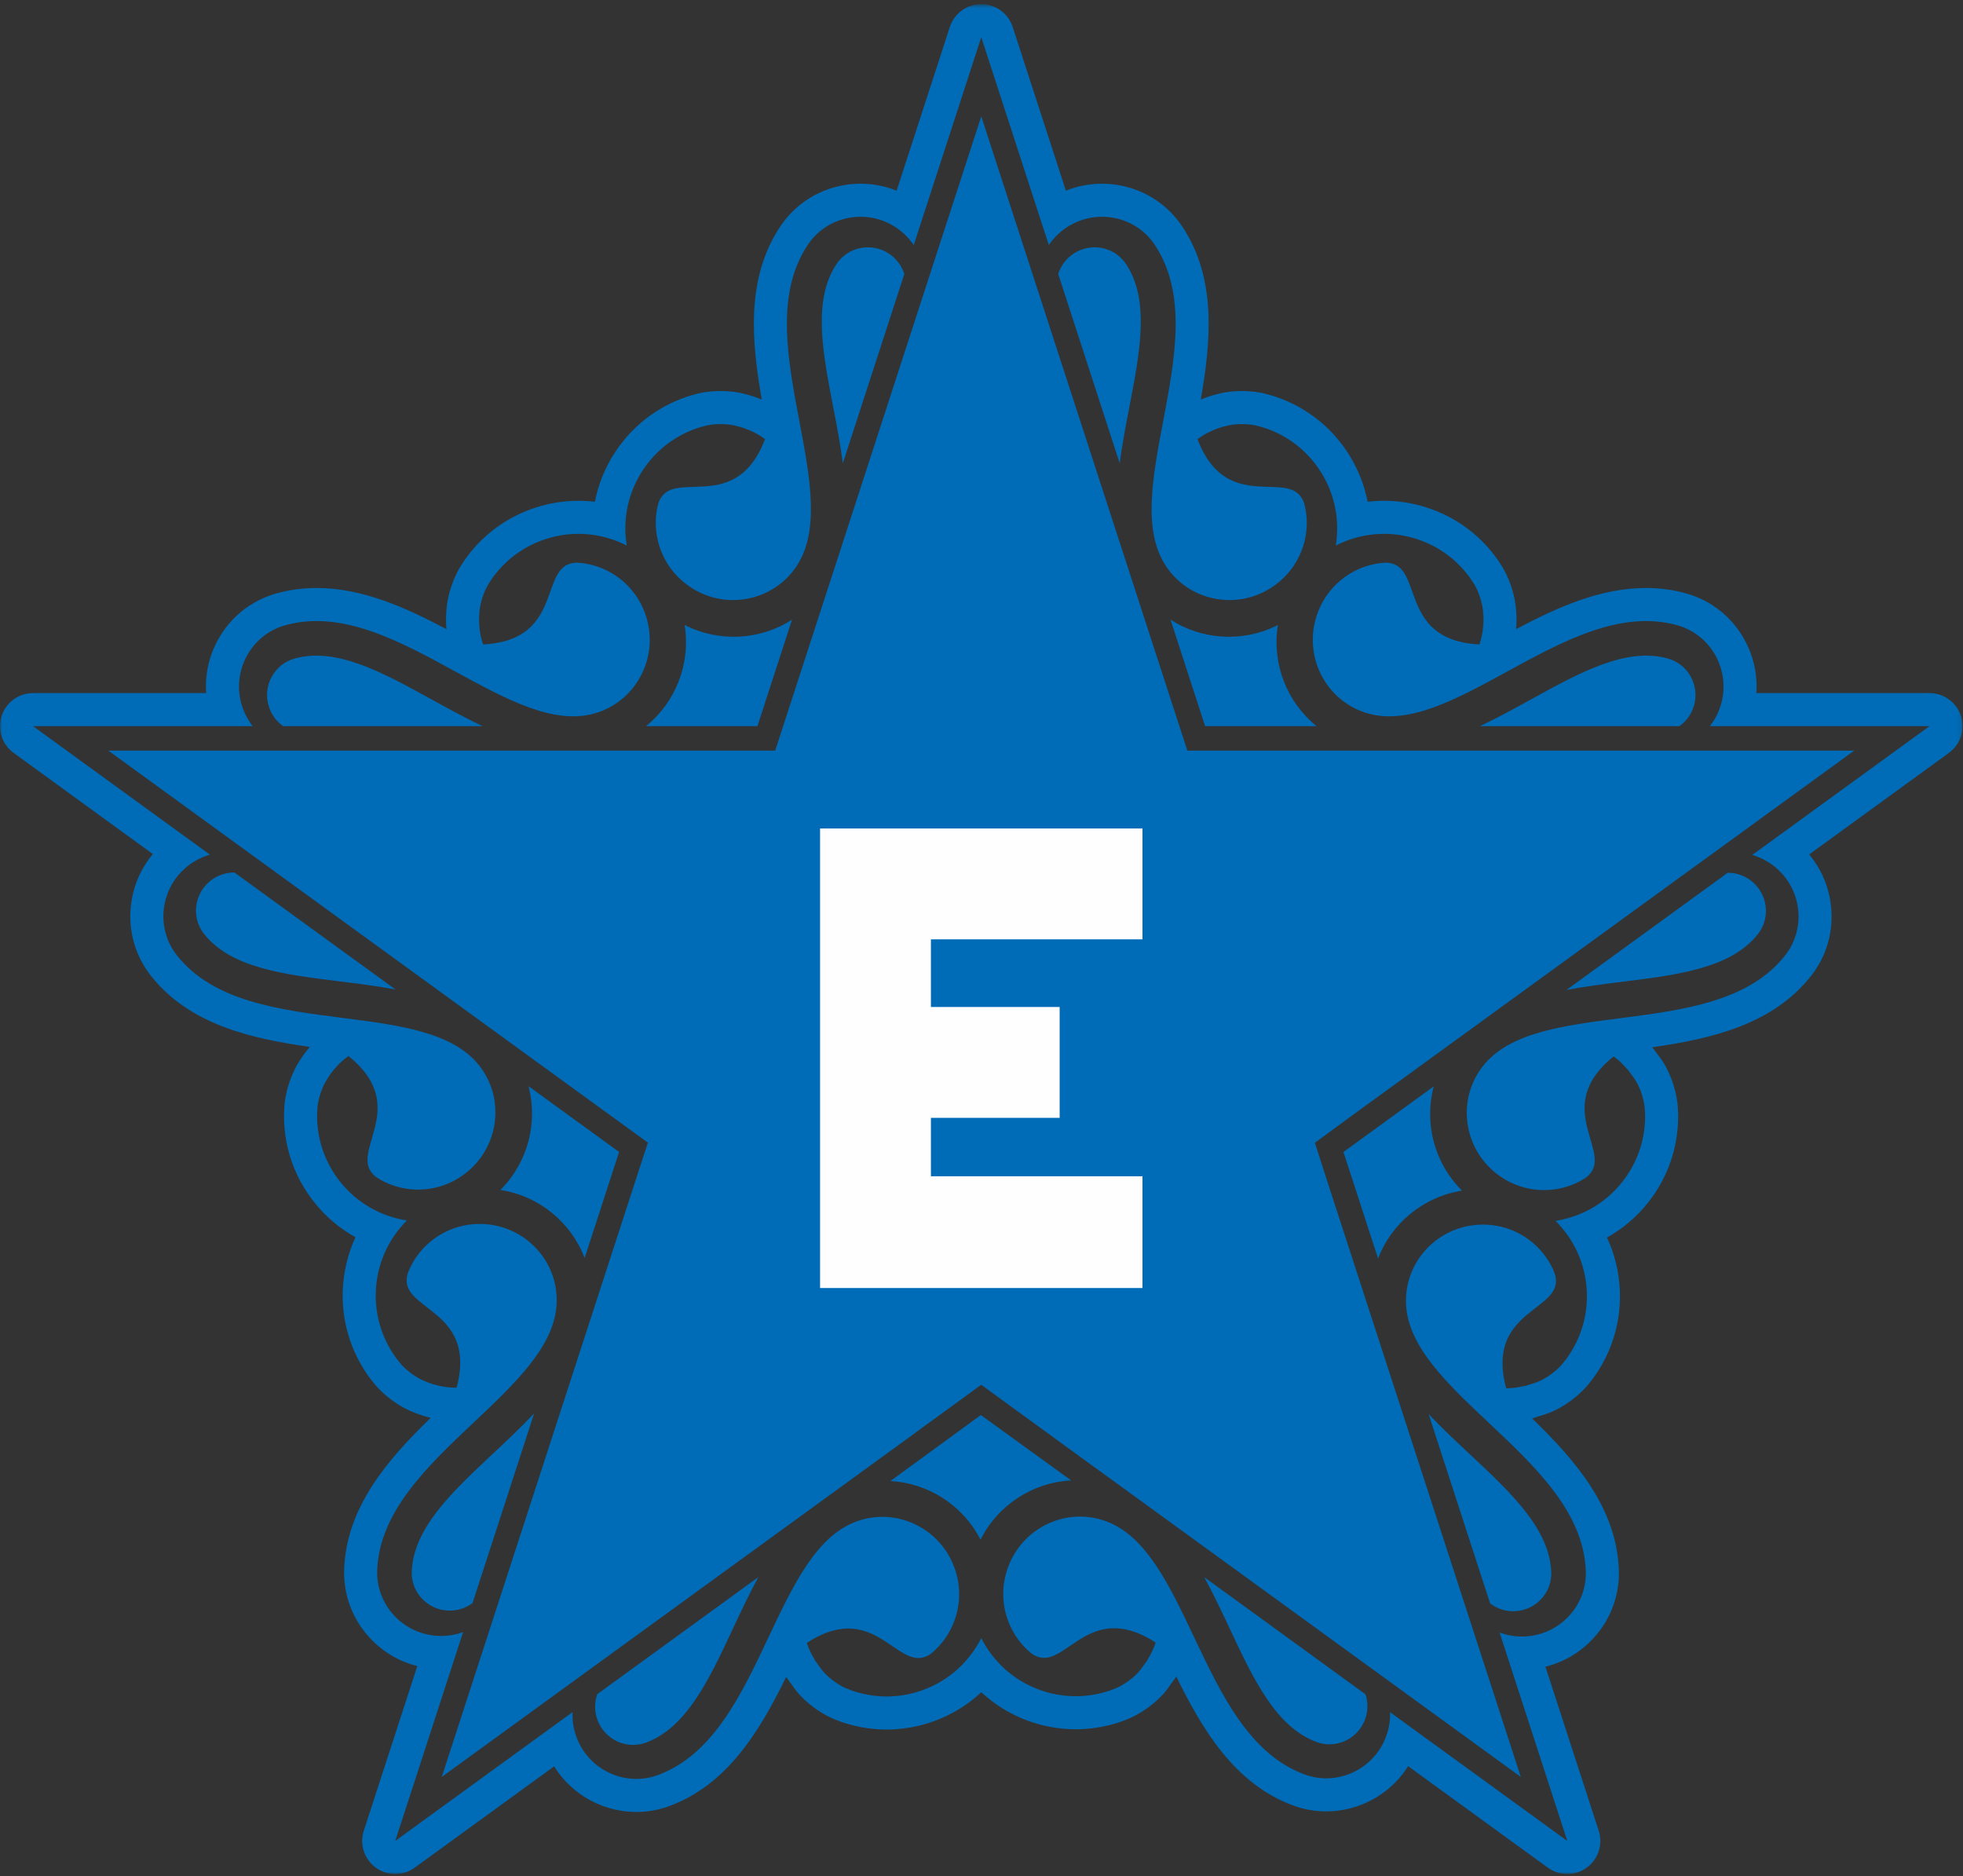 <?xml version="1.0" encoding="UTF-8"?>
<svg width="475px" height="454px" viewBox="0 0 475 454" version="1.1" xmlns="http://www.w3.org/2000/svg" xmlns:xlink="http://www.w3.org/1999/xlink">
    <rect x="0" y="0" width="475" height="454" fill="#333333" stroke="none"/>
    <!-- Generator: Sketch 41.2 (35397) - http://www.bohemiancoding.com/sketch -->
    <title>EST</title>
    <desc>Created with Sketch.</desc>
    <defs>
        <polygon id="path-1" points="0 453 474.89 453 474.89 0.574 0 0.574"></polygon>
    </defs>
    <g id="Page-1" stroke="none" stroke-width="1" fill="none" fill-rule="evenodd">
        <g id="EST">
            <g id="Page-1">
                <path d="M50.934,213.1 C46.95,216.252 46.25,222.022 49.37,225.964 C55.878,234.186 68.568,235.76 82.004,237.428 C86.582,237.994 91.204,238.576 95.696,239.412 L56.742,211.11 C54.69,211.096 52.636,211.754 50.934,213.1" id="Fill-1" fill="#006BB6"></path>
                <path d="M144.579,416.166 C146.347,420.928 151.617,423.378 156.331,421.63 C166.161,417.982 171.579,406.398 177.317,394.134 C179.295,389.906 181.297,385.64 183.511,381.584 L144.521,409.914 C143.835,411.89 143.809,414.092 144.579,416.166" id="Fill-3" fill="#006BB6"></path>
                <path d="M129.258,341.967 C126.092,345.327 122.662,348.551 119.26,351.739 C109.382,360.999 100.052,369.743 99.634,380.221 C99.434,385.245 103.398,389.495 108.474,389.697 C110.642,389.783 112.688,389.105 114.338,387.887 L129.258,341.967 Z" id="Fill-5" fill="#006BB6"></path>
                <path d="M141.469,304.385 L149.807,278.727 L127.879,262.795 C130.207,271.561 127.781,281.215 121.081,287.915 C130.517,289.385 138.221,295.837 141.469,304.385" id="Fill-7" fill="#006BB6"></path>
                <path d="M191.657,149.923 C184.039,154.845 174.107,155.521 165.665,151.221 C167.183,160.649 163.427,169.969 156.303,175.701 L183.281,175.701 L191.657,149.923 Z" id="Fill-9" fill="#006BB6"></path>
                <path d="M68.503,175.7 L116.787,175.7 C112.613,173.728 108.487,171.462 104.403,169.212 C92.545,162.678 81.345,156.508 71.251,159.348 C66.411,160.71 63.593,165.792 64.969,170.682 C65.557,172.77 66.835,174.508 68.503,175.7" id="Fill-11" fill="#006BB6"></path>
                <path d="M318.588,175.7 C311.462,169.97 307.708,160.65 309.224,151.222 C300.782,155.522 290.852,154.846 283.234,149.924 L291.61,175.7 L318.588,175.7 Z" id="Fill-13" fill="#006BB6"></path>
                <path d="M409.92,170.683 C411.296,165.793 408.48,160.709 403.638,159.347 C393.546,156.507 382.346,162.679 370.488,169.211 C366.404,171.461 362.276,173.729 358.104,175.701 L406.386,175.701 C408.056,174.507 409.332,172.771 409.92,170.683" id="Fill-15" fill="#006BB6"></path>
                <path d="M203.949,112.09 L218.829,66.296 C218.207,64.34 216.947,62.59 215.141,61.388 C210.913,58.574 205.209,59.69 202.423,63.876 C196.615,72.606 199.039,85.162 201.607,98.454 C202.481,102.984 203.357,107.56 203.949,112.09" id="Fill-17" fill="#006BB6"></path>
                <path d="M273.283,98.454 C275.849,85.162 278.275,72.606 272.465,63.876 C269.681,59.69 263.977,58.574 259.747,61.388 C257.941,62.59 256.681,64.34 256.061,66.296 L270.941,112.09 C271.533,107.558 272.409,102.984 273.283,98.454" id="Fill-19" fill="#006BB6"></path>
                <path d="M346.937,262.849 L325.085,278.725 L333.461,304.507 C336.709,295.999 344.375,289.573 353.769,288.083 C347.017,281.367 344.573,271.655 346.937,262.849" id="Fill-21" fill="#006BB6"></path>
                <path d="M418.07,211.168 L379.034,239.53 C383.534,238.684 388.166,238.096 392.756,237.52 C406.19,235.836 418.878,234.244 425.374,226.014 C428.49,222.068 427.78,216.298 423.794,213.152 C422.114,211.826 420.092,211.17 418.07,211.168" id="Fill-23" fill="#006BB6"></path>
                <path d="M237.445,28.142 L187.579,181.616 L26.207,181.616 L146.107,268.728 C146.105,268.724 146.105,268.722 146.103,268.72 L156.771,276.47 L154.823,282.442 C154.821,282.442 154.819,282.44 154.819,282.44 L153.701,285.882 L152.487,289.598 L152.491,289.602 L106.893,429.94 L221.499,346.674 C221.497,346.668 221.495,346.662 221.493,346.654 L237.433,335.06 L265.017,355.138 L265.027,355.128 L367.997,429.94 L320.949,285.142 L318.175,276.494 L328.785,268.724 C328.785,268.726 328.785,268.726 328.783,268.726 L448.683,181.616 L287.311,181.616 L237.445,28.142 Z" id="Fill-25" fill="#006BB6"></path>
                <path d="M366.543,389.842 C371.619,389.632 375.577,385.378 375.371,380.354 C374.939,369.878 365.597,361.144 355.707,351.9 C352.297,348.712 348.857,345.488 345.685,342.128 L360.579,387.966 C362.247,389.23 364.333,389.934 366.543,389.842" id="Fill-27" fill="#006BB6"></path>
                <g id="Group-31" transform="translate(0, 0.426)">
                    <mask id="mask-2" fill="white">
                        <use xlink:href="#path-1"></use>
                    </mask>
                    <g id="Clip-30"></g>
                    <path d="M423.999,206.434 C425.871,206.976 427.673,207.882 429.295,209.164 C432.661,211.82 434.633,215.59 435.097,219.528 C435.555,223.42 434.539,227.476 431.935,230.774 C423.135,241.922 407.287,243.968 391.961,245.946 C378.223,247.72 365.247,249.394 358.859,257.486 C355.829,261.328 354.477,266.124 355.053,271.004 C355.055,271.032 355.059,271.062 355.063,271.09 C355.665,276.004 358.145,280.406 362.049,283.488 C365.953,286.57 370.811,287.96 375.729,287.404 C378.169,287.128 380.477,286.388 382.555,285.24 C382.599,285.214 382.647,285.188 382.693,285.162 C383.101,284.932 383.495,284.682 383.885,284.42 C386.999,281.892 385.859,278.73 384.645,274.51 C383.207,269.506 381.293,262.56 390.461,255.188 C391.733,256.086 392.779,257.136 393.707,258.244 C393.725,258.23 393.741,258.216 393.759,258.202 C393.967,258.442 394.123,258.72 394.317,258.968 C394.471,259.176 394.627,259.38 394.771,259.592 C395.039,259.968 395.349,260.316 395.587,260.712 C396.905,262.608 398.017,266.128 398.021,268.338 L398.021,268.348 C398.067,268.926 398.089,269.504 398.077,270.08 C397.975,275.75 396.065,281.1 392.553,285.548 C388.521,290.658 382.815,293.956 376.403,294.98 C381.009,299.574 383.701,305.602 383.971,312.116 C384.205,317.78 382.611,323.232 379.367,327.882 C379.041,328.356 378.683,328.812 378.307,329.254 L378.301,329.262 C377.001,331.048 374.035,333.246 371.855,334.008 C371.431,334.19 370.977,334.29 370.539,334.436 C370.297,334.524 370.051,334.598 369.803,334.676 C369.501,334.762 369.211,334.896 368.903,334.968 C368.897,334.946 368.893,334.924 368.885,334.904 C367.483,335.256 366.021,335.494 364.463,335.474 C361.365,324.126 366.989,319.624 371.091,316.414 C374.549,313.708 377.327,311.82 376.289,307.944 C376.127,307.504 375.955,307.07 375.759,306.644 C375.739,306.596 375.713,306.546 375.695,306.498 C374.683,304.35 373.249,302.396 371.435,300.742 C367.779,297.408 363.029,295.682 358.059,295.888 C353.091,296.092 348.499,298.202 345.129,301.828 C345.109,301.85 345.089,301.87 345.069,301.892 C341.741,305.506 340.021,310.184 340.221,315.072 C340.647,325.372 350.171,334.342 360.255,343.838 C371.507,354.432 383.141,365.386 383.725,379.578 C383.899,383.776 382.343,387.656 379.687,390.54 C377.001,393.456 373.193,395.352 368.909,395.53 C366.783,395.616 364.739,395.266 362.861,394.568 L363.923,397.836 L379.249,445 L379.247,445 L379.247,445 L336.361,413.84 C336.423,415.788 336.119,417.78 335.401,419.72 C333.915,423.742 330.937,426.782 327.335,428.44 C323.775,430.078 319.605,430.366 315.665,428.908 C302.341,423.984 295.499,409.544 288.881,395.578 C282.951,383.062 277.347,371.238 267.677,367.664 C263.087,365.968 258.109,366.166 253.645,368.22 C253.619,368.232 253.591,368.244 253.565,368.256 C249.079,370.348 245.659,374.068 243.935,378.732 C242.209,383.398 242.389,388.448 244.437,392.954 C245.453,395.188 246.871,397.154 248.603,398.778 C248.641,398.81 248.683,398.848 248.721,398.884 C249.065,399.2 249.427,399.498 249.795,399.788 C253.163,401.968 255.815,399.906 259.455,397.448 C263.771,394.534 269.785,390.568 279.629,397.008 C279.169,398.496 278.491,399.814 277.725,401.04 C277.743,401.054 277.763,401.064 277.781,401.078 C277.619,401.348 277.401,401.582 277.225,401.844 C277.075,402.056 276.929,402.266 276.771,402.468 C276.497,402.84 276.263,403.242 275.959,403.59 C274.563,405.43 271.559,407.576 269.459,408.262 L269.449,408.266 C268.913,408.488 268.369,408.688 267.819,408.852 C262.395,410.508 256.717,410.346 251.401,408.38 C245.295,406.124 240.395,401.716 237.441,395.936 C234.495,401.736 229.593,406.16 223.481,408.428 C218.167,410.4 212.489,410.57 207.063,408.922 C206.513,408.758 205.969,408.558 205.433,408.338 L205.423,408.334 C203.323,407.65 200.315,405.508 198.917,403.67 C198.613,403.322 198.377,402.922 198.103,402.55 C197.945,402.348 197.797,402.136 197.649,401.926 C197.471,401.664 197.255,401.43 197.091,401.16 C197.109,401.148 197.129,401.136 197.147,401.122 C196.379,399.898 195.701,398.58 195.239,397.092 C205.073,390.638 211.093,394.598 215.413,397.506 C219.055,399.96 221.711,402.018 225.075,399.834 C225.443,399.544 225.803,399.244 226.147,398.928 C226.187,398.892 226.227,398.854 226.267,398.82 C227.997,397.194 229.411,395.228 230.425,392.992 C232.467,388.484 232.639,383.432 230.909,378.77 C229.177,374.108 225.753,370.392 221.263,368.308 C221.237,368.296 221.209,368.282 221.183,368.27 C216.717,366.222 211.737,366.032 207.151,367.732 C197.485,371.32 191.897,383.152 185.983,395.676 C179.385,409.65 172.561,424.1 159.245,429.042 C155.307,430.504 151.135,430.222 147.573,428.588 C143.969,426.936 140.987,423.898 139.497,419.88 C138.755,417.884 138.459,415.832 138.543,413.83 L135.763,415.85 L95.641,445 L112.063,394.458 C110.215,395.134 108.205,395.47 106.115,395.388 C101.831,395.216 98.021,393.324 95.331,390.412 C92.671,387.532 91.111,383.654 91.277,379.456 C91.843,365.264 103.463,354.294 114.701,343.684 C124.771,334.176 134.285,325.194 134.697,314.892 C134.891,310.002 133.163,305.328 129.831,301.718 C129.811,301.698 129.791,301.676 129.771,301.654 C126.397,298.034 121.803,295.93 116.833,295.73 C111.863,295.532 107.115,297.264 103.463,300.604 C101.651,302.26 100.221,304.216 99.211,306.366 C99.193,306.412 99.169,306.462 99.147,306.51 C98.953,306.936 98.781,307.372 98.619,307.812 C97.585,311.688 100.367,313.574 103.829,316.276 C107.933,319.48 113.565,323.974 110.481,335.326 C108.929,335.348 107.441,335.168 106.041,334.82 L106.041,334.826 C105.031,334.594 104.041,334.276 103.087,333.87 C100.907,333.112 97.937,330.916 96.635,329.132 L96.629,329.124 C96.253,328.682 95.893,328.228 95.567,327.754 C92.317,323.108 90.717,317.658 90.943,311.994 C91.203,305.49 93.879,299.468 98.465,294.87 C92.039,293.862 86.317,290.568 82.271,285.456 C78.753,281.012 76.837,275.664 76.727,269.994 C76.713,269.42 76.735,268.84 76.779,268.262 L76.779,268.252 C76.781,266.044 77.887,262.52 79.205,260.624 C79.735,259.734 80.349,258.894 81.027,258.112 C81.029,258.112 81.031,258.114 81.033,258.116 C81.959,257.01 83.055,255.988 84.323,255.092 C93.501,262.452 91.595,269.4 90.163,274.406 C88.955,278.63 87.819,281.792 90.937,284.316 C91.325,284.576 91.721,284.826 92.127,285.054 C92.173,285.082 92.225,285.108 92.269,285.136 C94.349,286.278 96.657,287.016 99.097,287.288 C104.015,287.838 108.873,286.44 112.773,283.354 C116.671,280.268 119.147,275.862 119.741,270.948 C119.745,270.92 119.749,270.89 119.751,270.862 C120.319,265.98 118.963,261.186 115.927,257.348 C109.529,249.264 96.549,247.608 82.811,245.852 C67.481,243.894 51.629,241.87 42.815,230.734 C40.207,227.44 39.187,223.386 39.639,219.492 C40.099,215.554 42.065,211.78 45.427,209.12 C47.069,207.818 48.897,206.906 50.795,206.364 L8.003,175.274 L8.003,175.274 L8.003,175.274 L61.145,175.274 C59.931,173.724 58.989,171.918 58.423,169.904 C57.263,165.778 57.885,161.568 59.823,158.11 C61.741,154.69 64.947,152.008 68.991,150.87 C82.663,147.022 96.687,154.684 110.249,162.092 C122.405,168.732 133.887,175.004 143.811,172.212 C148.521,170.886 152.433,167.798 154.837,163.514 C154.851,163.488 154.865,163.462 154.879,163.438 C157.281,159.11 157.861,154.09 156.515,149.302 C155.167,144.514 152.053,140.532 147.747,138.092 C145.613,136.882 143.311,136.124 140.955,135.83 C140.905,135.824 140.849,135.818 140.797,135.812 C140.333,135.758 139.865,135.73 139.397,135.712 C135.391,135.928 134.455,139.154 132.957,143.282 C131.177,148.176 128.645,154.922 116.895,155.496 C116.395,154.026 116.105,152.556 116.003,151.118 L115.997,151.118 C115.907,150.086 115.903,149.046 115.995,148.014 C116.041,145.706 117.213,142.204 118.507,140.414 L118.513,140.406 C118.815,139.912 119.137,139.43 119.487,138.972 C122.901,134.446 127.591,131.24 133.047,129.704 C139.313,127.942 145.867,128.626 151.657,131.566 C150.629,125.144 151.995,118.684 155.607,113.256 C158.745,108.536 163.239,105.062 168.597,103.206 C169.139,103.014 169.697,102.856 170.261,102.72 L170.271,102.716 C172.373,102.036 176.065,102 178.275,102.666 C179.287,102.896 180.275,103.22 181.227,103.624 C181.227,103.626 181.227,103.628 181.225,103.63 C182.563,104.168 183.873,104.896 185.117,105.824 C180.953,116.828 173.757,117.162 168.553,117.348 C164.165,117.504 160.805,117.4 159.367,121.146 C159.241,121.596 159.125,122.048 159.033,122.506 C159.023,122.558 159.011,122.614 159.001,122.666 C158.557,124.998 158.569,127.42 159.063,129.824 C160.059,134.672 162.889,138.86 167.031,141.614 C171.171,144.37 176.127,145.362 180.983,144.41 C181.011,144.404 181.041,144.398 181.069,144.392 C185.885,143.424 190.027,140.652 192.737,136.58 C198.449,127.996 196.015,115.14 193.439,101.53 C190.563,86.346 187.589,70.646 195.457,58.822 C197.785,55.324 201.325,53.1 205.167,52.328 C209.055,51.546 213.251,52.25 216.821,54.626 C218.565,55.786 219.997,57.242 221.099,58.88 L237.445,8.574 L253.791,58.88 C254.893,57.242 256.323,55.786 258.069,54.626 C261.639,52.25 265.835,51.546 269.721,52.328 C273.565,53.1 277.105,55.324 279.431,58.822 C287.299,70.646 284.327,86.346 281.451,101.53 C278.875,115.14 276.441,127.996 282.151,136.58 C284.863,140.652 289.003,143.424 293.821,144.392 C293.849,144.398 293.877,144.404 293.907,144.41 C298.763,145.362 303.719,144.37 307.859,141.614 C311.999,138.86 314.829,134.672 315.827,129.824 C316.321,127.42 316.333,124.996 315.889,122.664 C315.877,122.614 315.867,122.56 315.857,122.508 C315.765,122.05 315.649,121.596 315.521,121.146 C314.083,117.4 310.725,117.504 306.335,117.348 C301.133,117.162 293.935,116.828 289.771,105.824 C291.017,104.896 292.327,104.168 293.663,103.63 C293.663,103.628 293.663,103.626 293.661,103.624 C294.615,103.22 295.603,102.896 296.613,102.666 C298.825,102 302.517,102.036 304.619,102.716 L304.629,102.72 C305.191,102.856 305.749,103.014 306.291,103.206 C311.651,105.062 316.143,108.536 319.283,113.256 C322.895,118.684 324.259,125.144 323.233,131.566 C329.021,128.626 335.577,127.942 341.843,129.704 C347.299,131.24 351.987,134.446 355.403,138.972 C355.751,139.43 356.073,139.912 356.377,140.406 L356.383,140.414 C357.677,142.204 358.849,145.706 358.895,148.014 C358.987,149.046 358.983,150.086 358.891,151.118 L358.885,151.118 C358.785,152.556 358.495,154.026 357.995,155.496 C346.245,154.922 343.711,148.176 341.933,143.282 C340.433,139.154 339.499,135.928 335.493,135.712 C335.025,135.73 334.557,135.758 334.091,135.812 C334.041,135.818 333.985,135.824 333.935,135.83 C331.579,136.124 329.277,136.882 327.141,138.092 C322.835,140.532 319.723,144.514 318.375,149.302 C317.029,154.09 317.609,159.11 320.011,163.438 C320.025,163.462 320.039,163.488 320.053,163.514 C322.457,167.798 326.369,170.886 331.077,172.212 C341.003,175.004 352.485,168.732 364.641,162.092 C378.203,154.684 392.227,147.022 405.899,150.87 C409.943,152.008 413.149,154.69 415.067,158.11 C417.005,161.568 417.627,165.778 416.465,169.904 C415.899,171.918 414.959,173.724 413.743,175.274 L466.887,175.274 L466.887,175.274 L466.887,175.274 L423.999,206.434 Z M466.895,167.274 L466.885,167.274 L424.999,167.274 C425.313,162.754 424.307,158.238 422.041,154.196 C418.995,148.764 414.031,144.848 408.063,143.168 C404.935,142.288 401.649,141.842 398.297,141.842 C387.257,141.84 376.887,146.49 366.861,151.796 C366.985,150.378 366.991,148.952 366.883,147.554 C366.731,143.8 365.157,139.05 363.053,135.994 C362.625,135.312 362.201,134.696 361.759,134.118 C357.309,128.218 351.159,124.016 344.007,122.004 C341.035,121.168 337.973,120.742 334.907,120.742 C333.583,120.742 332.259,120.824 330.939,120.984 C330.099,116.674 328.417,112.544 325.941,108.824 C321.825,102.638 315.935,98.08 308.909,95.646 C308.261,95.418 307.549,95.204 306.769,95.008 C304.511,94.332 302.137,94.186 300.513,94.186 C298.989,94.186 296.751,94.316 294.589,94.922 C293.223,95.25 291.869,95.694 290.559,96.25 C293.035,82.074 294.421,66.908 286.089,54.39 C282.655,49.228 277.401,45.71 271.295,44.484 C269.771,44.178 268.211,44.022 266.657,44.022 C263.641,44.022 260.683,44.598 257.919,45.708 L245.051,6.102 C243.981,2.806 240.909,0.574 237.443,0.574 C233.977,0.574 230.905,2.806 229.835,6.102 L216.965,45.708 C214.201,44.598 211.245,44.022 208.229,44.022 C206.675,44.022 205.113,44.178 203.589,44.484 C197.483,45.71 192.229,49.228 188.795,54.39 C180.465,66.908 181.849,82.076 184.327,96.25 C183.017,95.694 181.661,95.25 180.297,94.922 C178.133,94.316 175.897,94.186 174.373,94.186 C172.747,94.186 170.375,94.332 168.117,95.008 C167.337,95.204 166.621,95.42 165.933,95.662 C158.949,98.08 153.059,102.638 148.943,108.824 C146.467,112.544 144.785,116.674 143.945,120.984 C142.627,120.824 141.301,120.742 139.977,120.742 C136.913,120.742 133.851,121.166 130.877,122.004 C123.725,124.016 117.577,128.218 113.097,134.154 C112.681,134.7 112.257,135.314 111.829,135.998 C109.727,139.054 108.155,143.802 108.003,147.554 C107.893,148.952 107.899,150.378 108.025,151.796 C97.997,146.49 87.627,141.842 76.589,141.842 C73.237,141.842 69.951,142.288 66.821,143.168 C60.855,144.848 55.891,148.764 52.843,154.196 C50.577,158.238 49.573,162.754 49.885,167.274 L8.001,167.274 C4.535,167.274 1.463,169.506 0.391,172.802 C-0.679,176.098 0.495,179.71 3.297,181.746 L36.985,206.222 C34.071,209.702 32.227,213.956 31.691,218.568 C30.971,224.754 32.693,230.838 36.541,235.698 C45.873,247.49 60.725,250.86 74.971,252.884 C74.037,253.96 73.195,255.11 72.463,256.308 C70.383,259.436 68.871,264.204 68.781,267.91 C68.727,268.714 68.709,269.462 68.727,270.192 C68.869,277.586 71.383,284.596 75.995,290.422 C78.769,293.926 82.179,296.802 86.017,298.932 C84.179,302.906 83.125,307.224 82.947,311.676 C82.651,319.098 84.747,326.244 89.009,332.34 C89.399,332.906 89.853,333.498 90.371,334.116 C92.627,337.058 96.655,340.022 100.177,341.326 C101.475,341.862 102.833,342.296 104.223,342.618 C93.901,352.642 83.881,364.112 83.281,379.138 C83.035,385.332 85.225,391.262 89.451,395.838 C92.595,399.242 96.579,401.594 100.975,402.692 L88.031,442.528 C86.961,445.824 88.133,449.434 90.937,451.472 C92.339,452.49 93.989,453 95.639,453 C97.289,453 98.939,452.49 100.341,451.472 L134.093,426.95 C136.503,430.826 139.993,433.914 144.235,435.86 C147.277,437.254 150.641,437.992 153.967,437.992 C156.723,437.992 159.433,437.504 162.027,436.542 C176.125,431.31 183.919,418.226 190.245,405.304 C190.581,405.858 190.911,406.282 191.089,406.51 L191.089,406.51 C191.089,406.51 191.051,406.456 191.015,406.4 C191.049,406.452 191.085,406.502 191.121,406.554 L191.187,406.646 C191.351,406.878 191.515,407.108 191.687,407.334 L191.781,407.472 C191.989,407.776 192.289,408.216 192.699,408.708 C195.025,411.666 199.113,414.598 202.627,415.834 C203.375,416.134 204.081,416.382 204.781,416.59 C207.943,417.55 211.245,418.044 214.553,418.044 C218.539,418.044 222.481,417.332 226.263,415.928 C230.453,414.372 234.243,412.02 237.455,409.026 C240.665,412.002 244.447,414.34 248.625,415.884 C252.395,417.278 256.321,417.984 260.293,417.984 C263.617,417.984 266.933,417.486 270.151,416.504 C270.811,416.308 271.515,416.06 272.261,415.758 C275.773,414.518 279.857,411.58 282.181,408.62 C282.587,408.128 282.887,407.688 283.095,407.382 L283.193,407.238 C283.361,407.016 283.523,406.79 283.685,406.562 L283.753,406.466 C283.759,406.458 283.763,406.45 283.769,406.442 C283.993,406.154 284.307,405.742 284.627,405.212 C290.971,418.126 298.783,431.2 312.889,436.412 C315.473,437.368 318.175,437.852 320.919,437.852 C324.255,437.852 327.629,437.11 330.679,435.706 C334.873,433.776 338.331,430.728 340.733,426.906 L374.543,451.472 C375.945,452.49 377.595,453 379.245,453 C380.895,453 382.545,452.49 383.947,451.472 C386.751,449.434 387.925,445.824 386.855,442.528 L373.963,402.852 C378.393,401.756 382.409,399.392 385.569,395.958 C389.789,391.376 391.973,385.442 391.717,379.248 C391.097,364.224 381.063,352.768 370.727,342.758 C371.359,342.61 371.863,342.428 372.135,342.328 L372.137,342.328 C372.133,342.328 372.071,342.346 372.009,342.364 C372.069,342.348 372.129,342.33 372.187,342.312 L372.297,342.278 C372.569,342.194 372.837,342.108 373.101,342.014 L373.263,341.968 C373.617,341.864 374.129,341.714 374.725,341.478 C378.257,340.178 382.307,337.194 384.569,334.236 C385.085,333.618 385.539,333.022 385.951,332.424 C390.181,326.358 392.269,319.21 391.961,311.786 C391.777,307.32 390.711,302.99 388.857,299.01 C392.679,296.876 396.071,294.002 398.831,290.504 C403.435,284.674 405.939,277.66 406.073,270.224 C406.089,269.536 406.071,268.792 406.015,267.99 C405.921,264.266 404.389,259.474 402.291,256.348 C401.949,255.808 401.621,255.386 401.395,255.094 L401.289,254.954 C401.129,254.726 400.963,254.5 400.795,254.276 L400.727,254.184 C400.721,254.178 400.717,254.17 400.711,254.162 C400.505,253.862 400.211,253.434 399.805,252.966 C414.049,250.924 428.895,247.534 438.213,235.73 C442.053,230.864 443.767,224.778 443.039,218.592 C442.499,214.008 440.669,209.778 437.777,206.312 L471.455,181.842 C473.531,180.398 474.891,177.994 474.891,175.274 C474.891,170.856 471.313,167.274 466.895,167.274 L466.895,167.274 Z" id="Fill-29" fill="#006BB6" mask="url(#mask-2)"></path>
                </g>
                <path d="M291.395,381.596 C293.591,385.616 295.581,389.84 297.547,394.026 C303.301,406.282 308.733,417.858 318.569,421.492 C323.285,423.236 328.553,420.778 330.313,416.014 C331.055,414.008 331.055,411.882 330.431,409.958 L291.395,381.596 Z" id="Fill-32" fill="#006BB6"></path>
                <path d="M215.444,358.346 C224.5,358.824 232.944,364.1 237.26,372.532 C241.56,364.006 250.066,358.658 259.198,358.192 L237.342,342.374 L215.444,358.346 Z" id="Fill-34" fill="#006BB6"></path>
                <polygon id="Fill-36" fill="#FEFEFE" points="198.437 311.643 198.437 200.455 276.455 200.455 276.455 227.279 225.261 227.279 225.261 243.647 256.411 243.647 256.411 270.471 225.261 270.471 225.261 284.607 276.455 284.607 276.455 311.643"></polygon>
            </g>
        </g>
    </g>
</svg>